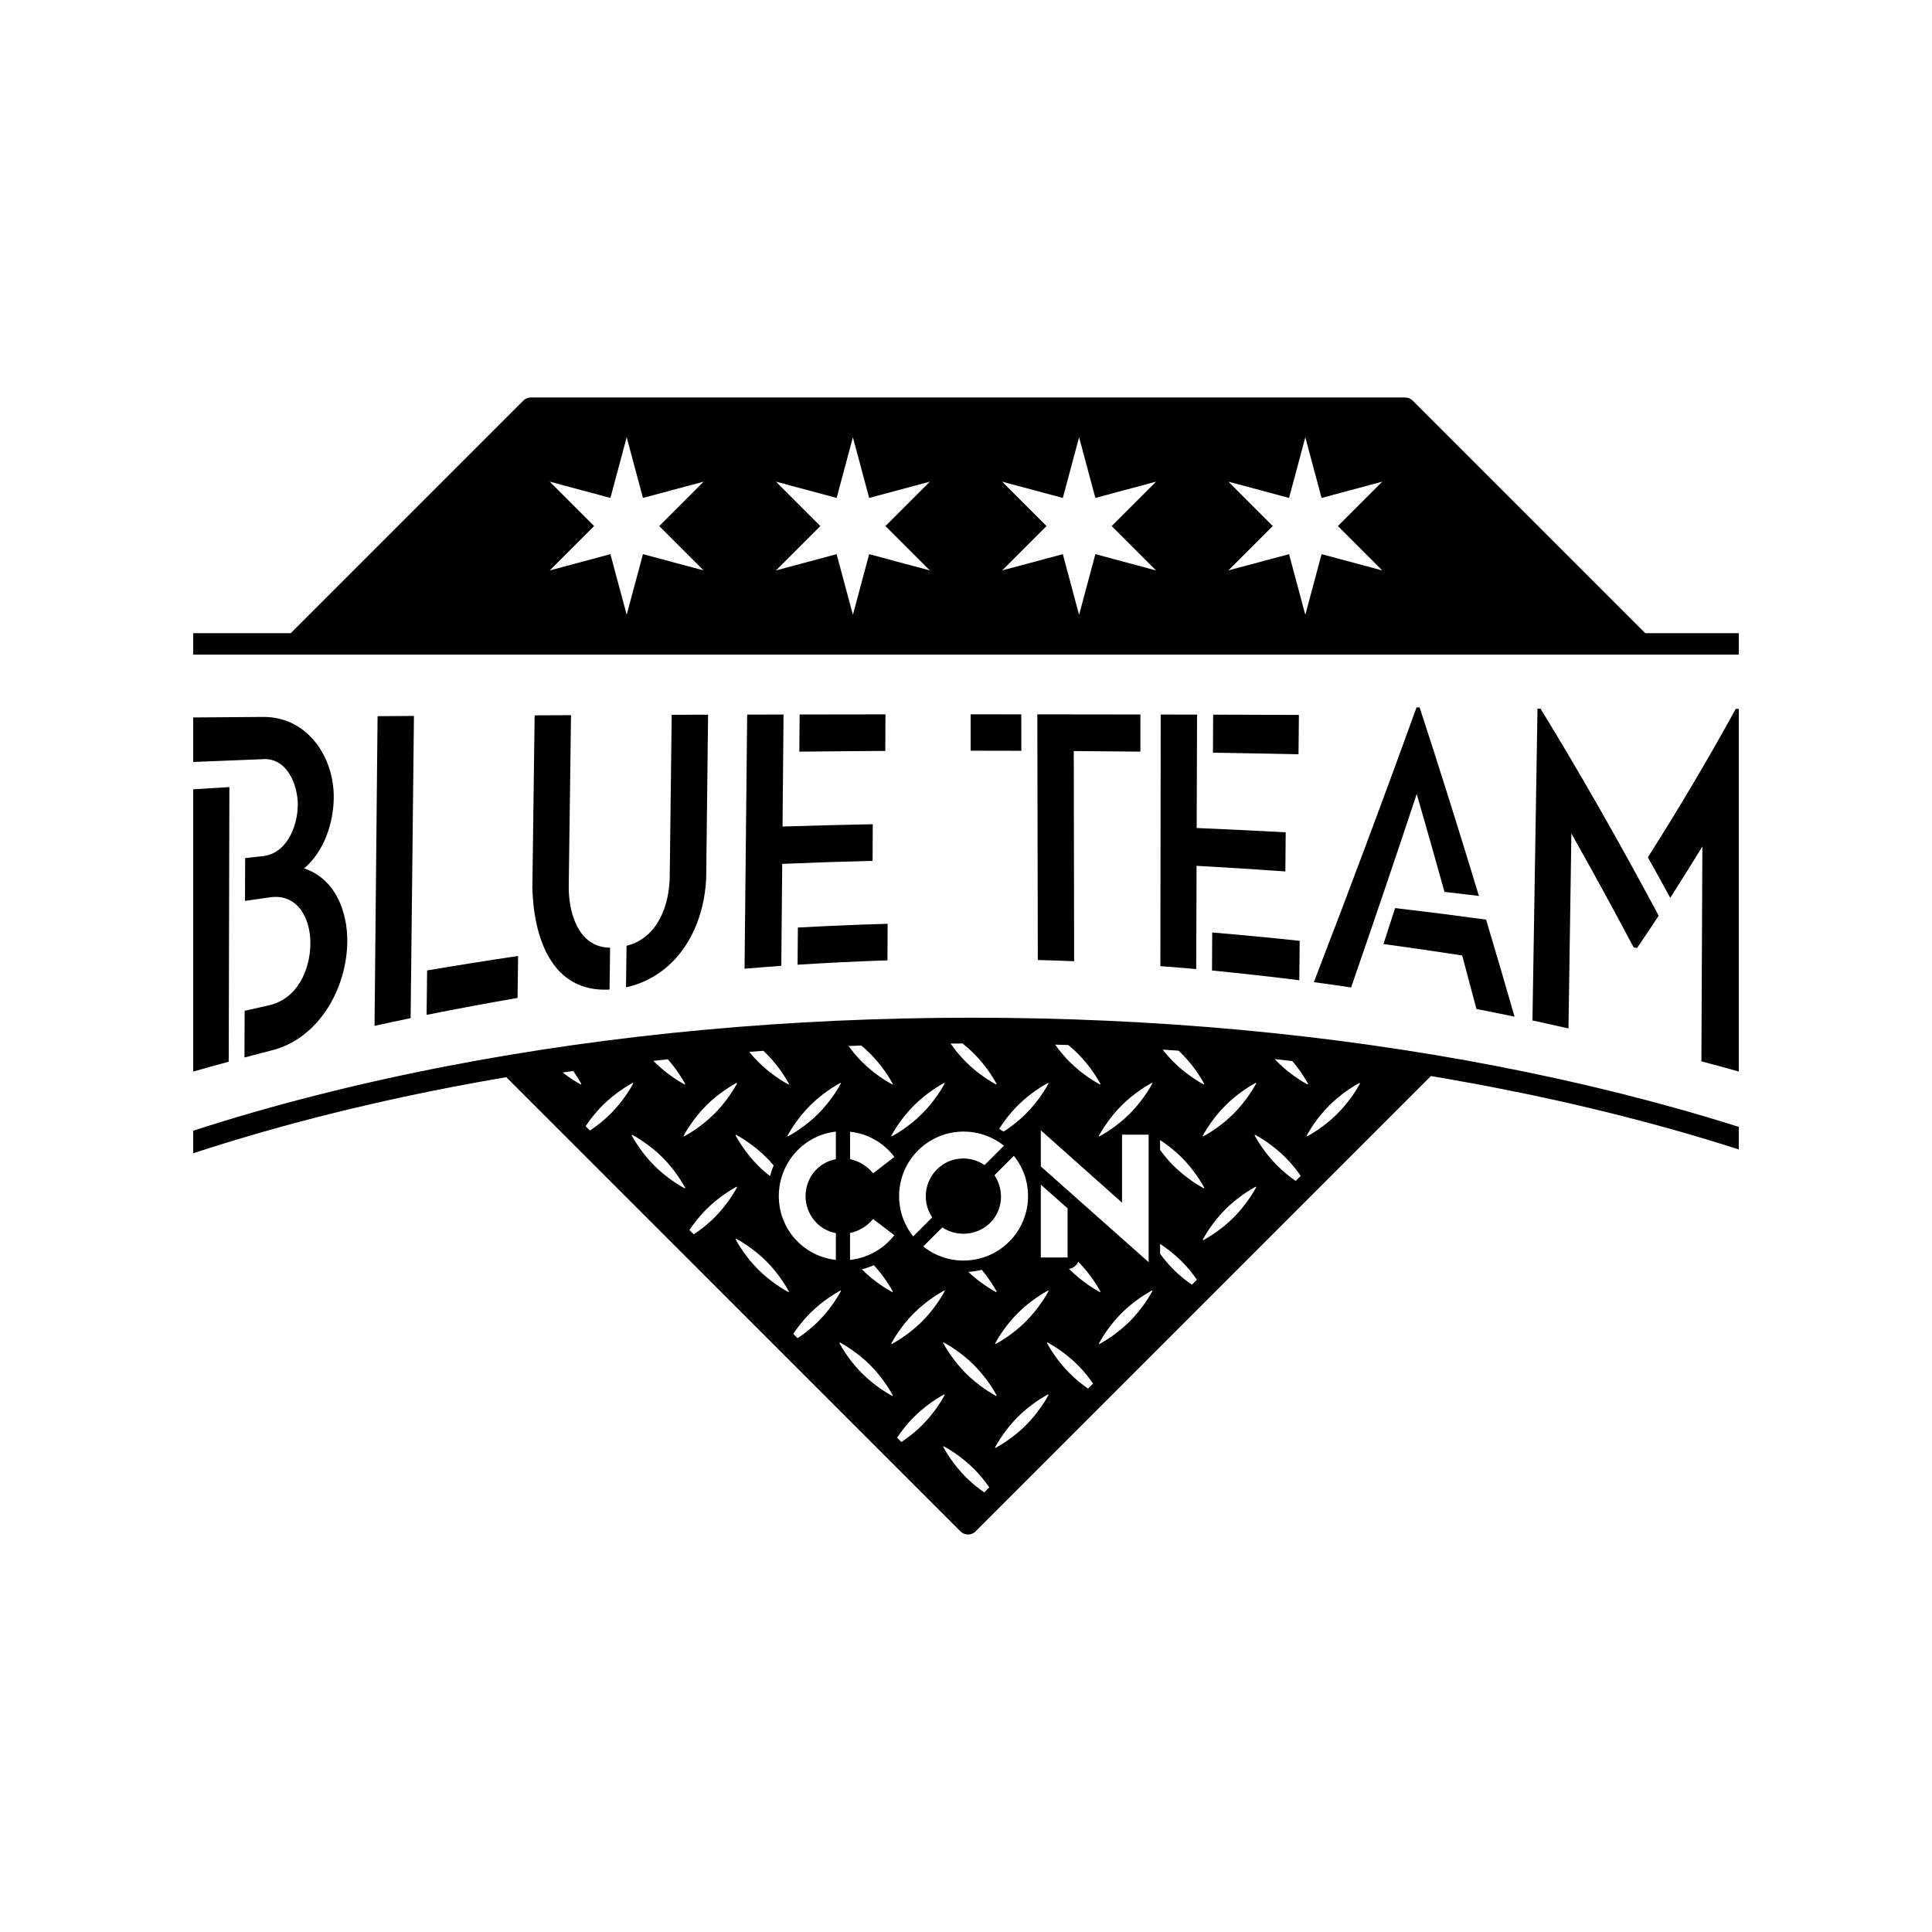 <?xml version="1.0" encoding="utf-8"?>
<!-- Generator: Adobe Illustrator 22.1.0, SVG Export Plug-In . SVG Version: 6.00 Build 0)  -->
<svg version="1.1" id="knockout" xmlns="http://www.w3.org/2000/svg" xmlns:xlink="http://www.w3.org/1999/xlink" x="0px" y="0px"
	 viewBox="0 0 1000 1000" enable-background="new 0 0 1000 1000" xml:space="preserve">
<g>
	<path d="M502.4,388.56c8.75,0,17.5,0.02,26.24,0.05c-0.01-7.55-0.02-11.32-0.03-18.86c-8.74-0.01-17.47-0.01-26.21-0.01
		C502.39,377.26,502.39,381.03,502.4,388.56z"/>
	<path d="M590.27,369.82c-17.78-0.03-35.56-0.05-53.35-0.07c0.08,42.38,0.17,84.77,0.25,127.15c7.54,0.2,11.3,0.33,18.8,0.63
		c-0.06-36.26-0.13-72.52-0.19-108.79c11.49,0.09,22.98,0.19,34.48,0.31C590.26,381.37,590.27,377.52,590.27,369.82z"/>
	<path d="M458.31,369.76c-14.81,0.01-29.62,0.03-44.42,0.06c-0.06,7.7-0.1,11.54-0.16,19.24c14.83-0.17,29.67-0.3,44.5-0.38
		C458.27,381.11,458.28,377.32,458.31,369.76z"/>
	<path d="M672.72,486.97c-15.08-1.61-30.17-3.05-45.29-4.31c-0.03,7.87-0.05,11.81-0.09,19.68c15.08,1.47,30.13,3.15,45.17,5.04
		C672.6,499.21,672.64,495.13,672.72,486.97z"/>
	<path d="M386.73,369.88c-0.45,43.85-0.9,87.7-1.35,131.54c7.6-0.66,11.41-0.96,19.02-1.51c0.16-17.59,0.31-35.18,0.47-52.77
		c15.59-0.66,31.18-1.18,46.78-1.57c0.04-7.58,0.06-11.37,0.09-18.95c-15.57,0.29-31.14,0.69-46.7,1.19
		c0.17-19.33,0.34-38.65,0.52-57.98C398.04,369.85,394.27,369.86,386.73,369.88z"/>
	<path d="M811.84,532.31c0.5-33.62,1.01-67.25,1.51-100.87c11.02,19.5,21.74,39.15,32.23,58.94c0.7,0.12,1.05,0.19,1.76,0.31
		c4.49-6.58,6.73-9.92,11.2-16.72c-19.41-36.3-39.65-72.08-61.17-107.18c-0.63,0-0.94,0-1.57,0c-0.87,53.8-1.74,107.6-2.6,161.4
		C800.63,529.79,804.36,530.62,811.84,532.31z"/>
	<path d="M764.2,522.25c7.87,1.54,11.82,2.33,19.73,3.98c-4.84-16.77-9.73-33.52-14.73-50.24c-15.68-2.14-31.38-4.13-47.09-5.97
		c-2.42,7.49-3.62,11.21-6.03,18.61c13.6,1.85,27.18,3.82,40.75,5.92C759.31,503.78,761.76,513.01,764.2,522.25z"/>
	<path d="M900,327.72h-48.42L731.23,207.37c-1.04-1.04-2.45-1.63-3.93-1.63H274.79c-1.47,0-2.88,0.58-3.93,1.63L150.51,327.72H100
		v11.1h800V327.72z M364.19,295.25l-31.4-8.42l-8.42,31.4l-8.42-31.4l-31.4,8.42l22.97-22.97l-22.97-22.97l31.4,8.42l8.42-31.4
		l8.42,31.4l31.4-8.42l-22.97,22.97L364.19,295.25z M481.28,295.25l-31.4-8.42l-8.42,31.4l-8.42-31.4l-31.4,8.42l22.97-22.97
		l-22.97-22.97l31.4,8.42l8.42-31.4l8.42,31.4l31.4-8.42l-22.97,22.97L481.28,295.25z M598.36,295.25l-31.4-8.42l-8.42,31.4
		l-8.42-31.4l-31.4,8.42l22.97-22.97l-22.97-22.97l31.4,8.42l8.42-31.4l8.42,31.4l31.4-8.42l-22.97,22.97L598.36,295.25z
		 M715.45,295.25l-31.4-8.42l-8.42,31.4l-8.42-31.4l-31.4,8.42l22.97-22.97l-22.97-22.97l31.4,8.42l8.42-31.4l8.42,31.4l31.4-8.42
		l-22.97,22.97L715.45,295.25z"/>
	<path d="M459.43,478.14c-15.5,0.46-30.97,1.11-46.45,1.95c-0.06,7.7-0.1,11.54-0.16,19.24c15.5-0.98,31.01-1.74,46.53-2.27
		C459.38,489.49,459.4,485.7,459.43,478.14z"/>
	<path d="M747.67,461.64c7.12,0.81,10.68,1.23,17.81,2.1c-9.88-32.65-20.09-65.2-30.7-97.62c-0.63,0-0.94,0-1.57,0
		c-17.17,47.62-34.96,95.01-53.16,142.25c7.71,1.03,11.56,1.58,19.28,2.73c11.53-33.31,22.86-66.68,33.96-100.14
		C738.17,427.83,742.96,444.73,747.67,461.64z"/>
	<path d="M600.78,369.84c-0.06,43.42-0.12,86.83-0.18,130.25c7.43,0.55,11.14,0.85,18.56,1.5c0.06-17.81,0.12-35.62,0.18-53.44
		c15.33,0.84,30.65,1.81,45.96,2.91c0.07-8.11,0.11-12.16,0.18-20.26c-15.36-0.84-30.71-1.58-46.08-2.22
		c0.07-19.57,0.13-39.14,0.2-58.71C612.08,369.86,608.31,369.86,600.78,369.84z"/>
	<path d="M672.31,370.04c-14.8-0.05-29.59-0.1-44.39-0.13c-0.03,7.87-0.05,11.81-0.09,19.68c14.76,0.23,29.52,0.51,44.28,0.83
		C672.19,382.26,672.23,378.19,672.31,370.04z"/>
	<path d="M267.89,516.53c0.09-7.24,0.19-14.48,0.28-21.72c-15.73,2.33-31.43,4.83-47.1,7.5c-0.09,7.66-0.18,15.33-0.26,22.99
		C236.47,522.17,252.15,519.25,267.89,516.53z"/>
	<path d="M324.3,489.55c-0.09,7.16-0.19,14.33-0.28,21.49c27.45-6.08,41.32-32.53,41.54-58.97c0.31-27.38,0.62-54.76,0.94-82.14
		c-7.53,0.02-11.3,0.03-18.83,0.06c-0.34,27.79-0.68,55.58-1.02,83.37C346.57,468.43,340.49,485.52,324.3,489.55z"/>
	<path d="M503.11,526.76c-94.22,0-185.64,8.44-271.71,25.07c-46.57,9-90.49,20.18-131.4,33.43v11.68
		c41.45-13.59,86.08-25.04,133.51-34.21c4.61-0.89,9.23-1.75,13.87-2.6c0.18-0.03,0.35-0.07,0.53-0.1c4.7-0.85,9.41-1.68,14.13-2.48
		c0,0,0.01,0,0.01,0l235.07,235.07c1.04,1.04,2.45,1.63,3.93,1.63c1.47,0,2.88-0.58,3.93-1.63l235.67-235.67
		c0.41,0.07,0.81,0.14,1.22,0.21c2.28,0.38,4.57,0.77,6.84,1.17c0.09,0.01,0.17,0.03,0.26,0.05c5.28,0.92,10.53,1.86,15.77,2.84
		c2.67,0.5,5.33,1,7.98,1.52c45.06,8.71,87.6,19.48,127.28,32.19v-11.66c-39.13-12.38-80.96-22.89-125.17-31.43
		C688.76,535.2,597.34,526.76,503.11,526.76z M668.9,549.2c4.41,5.18,7.19,9.99,8.13,11.74c0.12,0.21-0.12,0.44-0.33,0.33
		c-2.18-1.18-9.1-5.19-15.58-11.67c-0.46-0.46-0.91-0.93-1.35-1.4C662.82,548.52,665.86,548.86,668.9,549.2z M649.83,560.55
		c0.21-0.11,0.44,0.12,0.33,0.33c-1.18,2.18-5.19,9.1-11.67,15.58s-13.4,10.49-15.58,11.67c-0.21,0.12-0.44-0.12-0.33-0.33
		c1.18-2.18,5.19-9.1,11.67-15.58C640.73,565.74,647.65,561.74,649.83,560.55z M610.03,543.83c0.53,0.49,1.06,1,1.59,1.53
		c6.48,6.48,10.49,13.4,11.67,15.58c0.12,0.21-0.12,0.44-0.33,0.33c-2.18-1.18-9.1-5.19-15.58-11.67c-2.12-2.12-3.97-4.28-5.54-6.31
		C604.57,543.46,607.3,543.64,610.03,543.83z M600.46,590.09c3.1,2.03,7.21,5.06,11.16,9.01c6.48,6.48,10.49,13.4,11.67,15.58
		c0.12,0.21-0.12,0.44-0.33,0.33c-2.18-1.18-9.1-5.19-15.58-11.67c-2.77-2.77-5.08-5.62-6.92-8.14V590.09z M552.93,540.9
		c1.62,1.32,3.3,2.81,4.94,4.46c6.48,6.48,10.49,13.4,11.67,15.58c0.12,0.21-0.12,0.44-0.33,0.33c-2.18-1.18-9.1-5.19-15.58-11.67
		c-3.05-3.05-5.55-6.19-7.46-8.9C548.43,540.76,550.68,540.83,552.93,540.9z M538.73,603.74v-18.69l42.04,37.45v-35.2h13.76v65.98
		L538.73,603.74z M569.22,668.75c-2.18-1.18-9.1-5.19-15.58-11.67c-0.11-0.11-0.22-0.22-0.33-0.34c2.18-0.27,3.98-1.72,4.77-3.69
		c6.36,6.42,10.3,13.22,11.47,15.37C569.67,668.63,569.43,668.86,569.22,668.75z M451.91,630.93l11.01,8.43
		c-5.51,7.01-13.68,11.76-22.94,12.76c0-0.08,0-13.93,0-13.93C444.74,637.19,448.91,634.6,451.91,630.93z M439.99,599.98
		c0,0,0-11.85,0-14.18c9.26,0.92,17.52,5.84,22.94,13.01l-11.01,8.51C448.91,603.57,444.74,600.98,439.99,599.98z M452.32,654.85
		c5.35,5.85,8.7,11.62,9.76,13.57c0.12,0.21-0.12,0.44-0.33,0.33c-2.18-1.18-9.1-5.19-15.58-11.67c-0.02-0.02-0.04-0.05-0.07-0.07
		C448.23,656.46,450.31,655.74,452.32,654.85z M461.36,695.29c1.18-2.18,5.19-9.1,11.67-15.58c6.48-6.48,13.4-10.49,15.58-11.67
		c0.21-0.12,0.44,0.12,0.33,0.33c-1.18,2.18-5.19,9.1-11.67,15.58c-6.48,6.48-13.4,10.49-15.58,11.67
		C461.47,695.73,461.24,695.5,461.36,695.29z M477.88,645.16l9.85-9.85c7.55,5.07,18.17,4.25,24.83-2.42
		c6.67-6.67,7.25-17.05,2.18-24.6l10.03-10.03c10.56,13.04,9.73,32.27-2.42,44.42C510.2,654.83,490.97,655.66,477.88,645.16z
		 M515.48,668.75c-2.03-1.1-8.2-4.67-14.29-10.42c2.35-0.15,4.68-0.5,6.97-1.06c4.13,4.96,6.74,9.47,7.65,11.16
		C515.93,668.63,515.69,668.86,515.48,668.75z M509.61,603.04c-7.55-5.19-17.93-4.48-24.66,2.24c-6.72,6.72-7.61,17.28-2.42,24.83
		l-9.85,9.85c-10.5-13.1-9.67-32.32,2.48-44.47c12.15-12.15,31.38-12.98,44.47-2.48L509.61,603.04z M488.56,694.9
		c2.18,1.18,9.1,5.19,15.58,11.67c6.48,6.48,10.49,13.4,11.67,15.58c0.12,0.21-0.12,0.44-0.33,0.33c-2.18-1.18-9.1-5.19-15.58-11.67
		c-6.48-6.48-10.49-13.4-11.67-15.58C488.11,695.02,488.34,694.79,488.56,694.9z M515.43,695.62c-0.21,0.11-0.44-0.12-0.33-0.33
		c1.18-2.18,5.19-9.1,11.67-15.58c6.48-6.48,13.4-10.49,15.58-11.67c0.21-0.12,0.44,0.12,0.33,0.33c-1.18,2.18-5.19,9.1-11.67,15.58
		C524.52,690.43,517.6,694.44,515.43,695.62z M538.73,650.87v-37.7l13.85,12.26v25.44H538.73z M526.77,572.23
		c6.48-6.48,13.4-10.49,15.58-11.67c0.21-0.11,0.44,0.12,0.33,0.33c-1.18,2.18-5.19,9.1-11.67,15.58c-4.09,4.09-8.36,7.2-11.49,9.23
		c-0.77-0.48-1.56-0.95-2.36-1.37C519.17,581.14,522.41,576.59,526.77,572.23z M498.2,540.11c1.92,1.51,3.95,3.26,5.93,5.25
		c6.48,6.48,10.49,13.4,11.67,15.58c0.12,0.21-0.12,0.44-0.33,0.33c-2.18-1.18-9.1-5.19-15.58-11.67c-3.26-3.26-5.9-6.64-7.86-9.46
		C494.09,540.12,496.15,540.11,498.2,540.11z M488.61,560.55c0.21-0.11,0.44,0.12,0.33,0.33c-1.18,2.18-5.19,9.1-11.67,15.58
		c-6.48,6.48-13.4,10.49-15.58,11.67c-0.21,0.12-0.44-0.12-0.33-0.33c1.18-2.18,5.19-9.1,11.67-15.58
		C479.51,565.74,486.44,561.74,488.61,560.55z M445.77,541.16c1.52,1.26,3.09,2.65,4.63,4.2c6.48,6.48,10.49,13.4,11.67,15.58
		c0.12,0.21-0.12,0.44-0.33,0.33c-2.18-1.18-9.1-5.19-15.58-11.67c-2.78-2.78-5.1-5.64-6.95-8.17
		C441.4,541.33,443.58,541.24,445.77,541.16z M434.87,560.55c0.21-0.11,0.44,0.12,0.33,0.33c-1.18,2.18-5.19,9.1-11.67,15.58
		c-6.48,6.48-13.4,10.49-15.58,11.67c-0.21,0.12-0.44-0.12-0.33-0.33c1.18-2.18,5.19-9.1,11.67-15.58
		C425.77,565.74,432.7,561.74,434.87,560.55z M432.64,638.27v13.85c-16.68-1.83-29.53-15.85-29.53-33.03
		c0-17.18,12.85-31.53,29.53-33.37v14.26c-9.01,1.67-15.68,9.59-15.68,19.1C416.96,628.59,423.64,636.6,432.64,638.27z
		 M395.14,543.9c0.51,0.47,1.01,0.96,1.52,1.46c6.48,6.48,10.49,13.4,11.67,15.58c0.12,0.21-0.12,0.44-0.33,0.33
		c-2.18-1.18-9.1-5.19-15.58-11.67c-1.72-1.72-3.26-3.46-4.62-5.15C390.25,544.26,392.69,544.07,395.14,543.9z M400.45,603.25
		c-0.76,1.77-1.4,3.6-1.9,5.49c-1.98-1.55-4.08-3.35-6.13-5.41c-6.48-6.48-10.49-13.4-11.67-15.58c-0.12-0.21,0.12-0.44,0.33-0.33
		c2.18,1.18,9.1,5.19,15.58,11.67C398.04,600.48,399.3,601.88,400.45,603.25z M381.13,560.55c0.21-0.11,0.44,0.12,0.33,0.33
		c-1.18,2.18-5.19,9.1-11.67,15.58c-6.48,6.48-13.4,10.49-15.58,11.67c-0.21,0.12-0.44-0.12-0.33-0.33
		c1.18-2.18,5.19-9.1,11.67-15.58C372.03,565.74,378.96,561.74,381.13,560.55z M345.65,548.28c4.88,5.53,7.93,10.81,8.94,12.66
		c0.12,0.21-0.12,0.44-0.33,0.33c-2.18-1.18-9.1-5.19-15.58-11.67c-0.17-0.17-0.32-0.33-0.49-0.5
		C340.68,548.82,343.16,548.54,345.65,548.28z M300.52,561.27c-1.47-0.8-5.09-2.88-9.28-6.14c1.82-0.27,3.64-0.52,5.47-0.78
		c2.12,3,3.52,5.45,4.14,6.59C300.97,561.15,300.73,561.38,300.52,561.27z M305.36,585.16l-2.24-2.24c2.03-3.04,4.95-6.94,8.7-10.69
		c6.48-6.48,13.4-10.49,15.58-11.67c0.21-0.11,0.44,0.12,0.33,0.33c-1.18,2.18-5.19,9.1-11.67,15.58
		C312.29,580.22,308.4,583.14,305.36,585.16z M354.26,615.01c-2.18-1.18-9.1-5.19-15.58-11.67c-6.48-6.48-10.49-13.4-11.67-15.58
		c-0.12-0.21,0.12-0.44,0.33-0.33c2.18,1.18,9.1,5.19,15.58,11.67c6.48,6.48,10.49,13.4,11.67,15.58
		C354.71,614.89,354.47,615.12,354.26,615.01z M359.1,638.9l-2.24-2.24c2.03-3.04,4.95-6.94,8.7-10.69
		c6.48-6.48,13.4-10.49,15.58-11.67c0.21-0.11,0.44,0.12,0.33,0.33c-1.18,2.18-5.19,9.1-11.67,15.58
		C366.03,633.96,362.14,636.88,359.1,638.9z M408,668.75c-2.18-1.18-9.1-5.19-15.58-11.67c-6.48-6.48-10.49-13.4-11.67-15.58
		c-0.12-0.21,0.12-0.44,0.33-0.33c2.18,1.18,9.1,5.19,15.58,11.67c6.48,6.48,10.49,13.4,11.67,15.58
		C408.45,668.63,408.21,668.86,408,668.75z M412.84,692.64l-2.24-2.24c2.03-3.04,4.95-6.94,8.7-10.69
		c6.48-6.48,13.4-10.49,15.58-11.67c0.21-0.12,0.44,0.12,0.33,0.33c-1.18,2.18-5.19,9.1-11.67,15.58
		C419.77,687.7,415.88,690.62,412.84,692.64z M461.74,722.49c-2.18-1.18-9.1-5.19-15.58-11.67c-6.48-6.48-10.49-13.4-11.67-15.58
		c-0.12-0.21,0.12-0.44,0.33-0.33c2.18,1.18,9.1,5.19,15.58,11.67c6.48,6.48,10.49,13.4,11.67,15.58
		C462.19,722.37,461.95,722.6,461.74,722.49z M466.58,746.38l-2.24-2.24c2.03-3.04,4.95-6.94,8.7-10.69
		c6.48-6.48,13.4-10.49,15.58-11.67c0.21-0.12,0.44,0.12,0.33,0.33c-1.18,2.18-5.19,9.1-11.67,15.58
		C473.51,741.44,469.62,744.36,466.58,746.38z M509.44,772.47c-2.84-1.97-6.24-4.62-9.53-7.91c-6.48-6.48-10.49-13.4-11.67-15.58
		c-0.12-0.21,0.12-0.44,0.33-0.33c2.18,1.18,9.1,5.19,15.58,11.67c3.29,3.29,5.94,6.7,7.91,9.54L509.44,772.47z M542.68,722.1
		c-1.18,2.18-5.19,9.1-11.67,15.58c-6.48,6.48-13.4,10.49-15.58,11.67c-0.21,0.12-0.44-0.12-0.33-0.33
		c1.18-2.18,5.19-9.1,11.67-15.58c6.48-6.48,13.4-10.49,15.58-11.67C542.56,721.66,542.8,721.89,542.68,722.1z M563.18,718.73
		c-2.84-1.97-6.24-4.62-9.54-7.91c-6.48-6.48-10.49-13.4-11.67-15.58c-0.12-0.21,0.12-0.44,0.33-0.33
		c2.18,1.18,9.1,5.19,15.58,11.67c3.29,3.29,5.94,6.7,7.91,9.54L563.18,718.73z M596.42,668.36c-1.18,2.18-5.19,9.1-11.67,15.58
		c-6.48,6.48-13.4,10.49-15.58,11.67c-0.21,0.11-0.44-0.12-0.33-0.33c1.18-2.18,5.19-9.1,11.67-15.58
		c6.48-6.48,13.4-10.49,15.58-11.67C596.3,667.92,596.54,668.15,596.42,668.36z M596.42,560.88c-1.18,2.18-5.19,9.1-11.67,15.58
		s-13.4,10.49-15.58,11.67c-0.21,0.12-0.44-0.12-0.33-0.33c1.18-2.18,5.19-9.1,11.67-15.58c6.48-6.48,13.4-10.49,15.58-11.67
		C596.3,560.44,596.54,560.67,596.42,560.88z M616.91,664.99c-2.84-1.97-6.24-4.62-9.53-7.91c-2.77-2.77-5.08-5.62-6.92-8.14v-5.1
		c3.1,2.03,7.21,5.06,11.16,9.01c3.29,3.29,5.94,6.7,7.91,9.54L616.91,664.99z M650.16,614.62c-1.18,2.18-5.19,9.1-11.67,15.58
		c-6.48,6.48-13.4,10.49-15.58,11.67c-0.21,0.11-0.44-0.12-0.33-0.33c1.18-2.18,5.19-9.1,11.67-15.58
		c6.48-6.48,13.4-10.49,15.58-11.67C650.04,614.18,650.27,614.41,650.16,614.62z M670.65,611.25c-2.84-1.97-6.24-4.62-9.54-7.91
		c-6.48-6.48-10.49-13.4-11.67-15.58c-0.12-0.21,0.12-0.44,0.33-0.33c2.18,1.18,9.1,5.19,15.58,11.67c3.29,3.29,5.94,6.7,7.91,9.54
		L670.65,611.25z M703.9,560.88c-1.18,2.18-5.19,9.1-11.67,15.58s-13.4,10.49-15.58,11.67c-0.21,0.12-0.44-0.12-0.33-0.33
		c1.18-2.18,5.19-9.1,11.67-15.58c6.48-6.48,13.4-10.49,15.58-11.67C703.78,560.44,704.01,560.67,703.9,560.88z"/>
	<path d="M898.43,366.9c-14.35,26.12-29.51,51.71-45.5,76.85c3.91,6.97,7.76,13.97,11.6,20.97c5.62-8.81,11.16-17.67,16.62-26.59
		c-0.17,37.07-0.34,74.14-0.51,111.21c7.71,2.06,11.58,3.12,19.36,5.28c0-62.58,0-125.15,0-187.73
		C899.37,366.9,899.06,366.9,898.43,366.9z"/>
	<path d="M154.13,416.73c-0.09,11.14-5.89,25.71-19,26.5c-3.3,0.37-4.95,0.55-8.25,0.92c-0.02,7.38-0.05,14.77-0.07,22.15
		c4.97-0.72,7.45-1.08,12.42-1.78c14.93-2.46,21.57,11.15,21.43,23.89c-0.16,13.88-6.84,28.74-21.69,31.99
		c-4.94,1.1-7.41,1.66-12.35,2.79c-0.03,8.05-0.05,16.11-0.08,24.16c5.35-1.42,8.03-2.12,13.39-3.5
		c25.03-5.86,39.52-32.14,39.83-56.3c0.2-15.64-6.23-32.84-22.41-38.05c10.34-8.65,15.16-23.21,15.39-36.19
		c0.38-21.13-13.23-41.97-35.89-42.23c-12.28,0.09-24.57,0.18-36.85,0.27c0,7.68,0,15.36,0,23.04c11.78-0.49,23.56-0.96,35.35-1.41
		C148.44,391.64,154.22,406.15,154.13,416.73z"/>
	<path d="M212.54,526.98c0.57-52.13,1.15-104.26,1.72-156.4c-7.53,0.04-11.3,0.07-18.83,0.11c-0.52,53.43-1.04,106.86-1.57,160.29
		C201.33,529.34,205.06,528.54,212.54,526.98z"/>
	<path d="M295.56,370.18c-7.53,0.03-11.3,0.05-18.83,0.08c-0.39,29.78-0.79,59.56-1.18,89.34c0.67,24.9,9.53,54.31,39.96,52.59
		c0.09-7.22,0.19-14.44,0.28-21.66c-16.98-0.16-21.76-19.14-21.4-32.8C294.78,428.55,295.17,399.37,295.56,370.18z"/>
	<path d="M118.73,407.39c-7.5,0.45-11.24,0.68-18.73,1.15c0,48.7,0,97.4,0,146.1c7.35-2.08,11.02-3.1,18.39-5.1
		C118.51,502.15,118.62,454.77,118.73,407.39z"/>
</g>
</svg>
